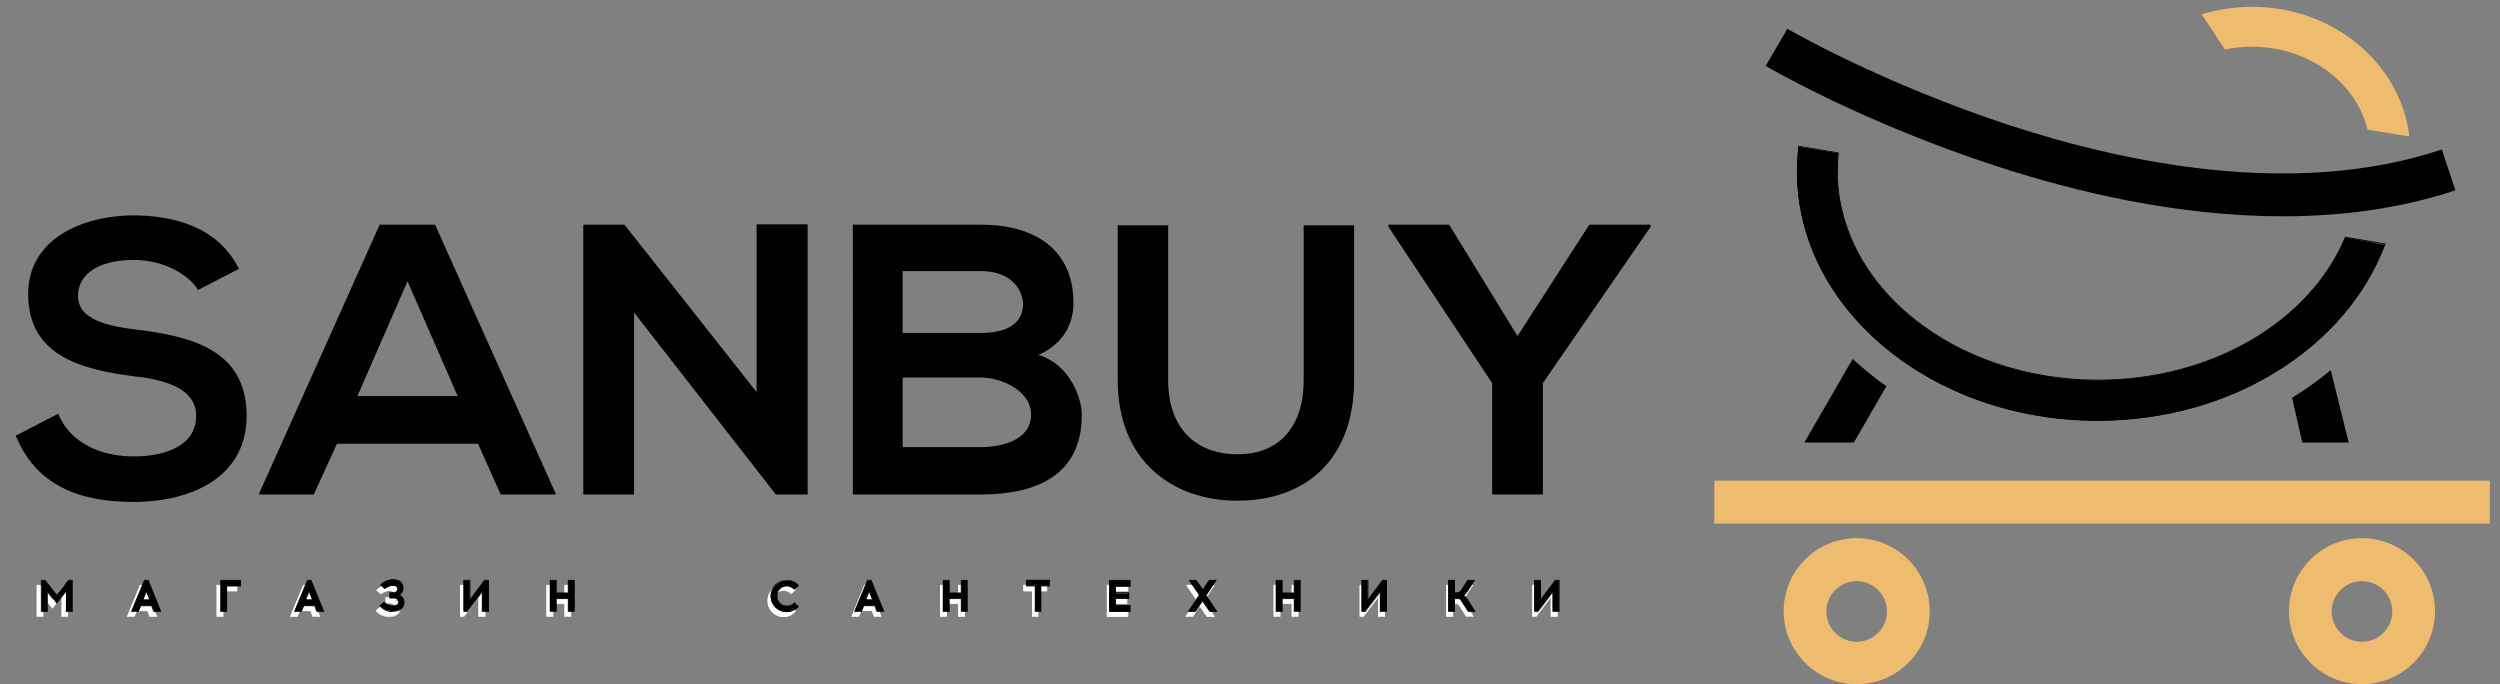 <?xml version="1.0" encoding="utf-8"?>
<!-- Generator: Adobe Illustrator 21.0.2, SVG Export Plug-In . SVG Version: 6.00 Build 0)  -->
<svg version="1.1" id="Слой_1" xmlns="http://www.w3.org/2000/svg" xmlns:xlink="http://www.w3.org/1999/xlink" x="0px" y="0px"
	 viewBox="0 0 807.9 221.1" style="enable-background:new 0 0 807.9 221.1;" xml:space="preserve">
<rect x="0" y="0" width="807.9" height="221.1" fill="#808080" stroke="none"/>
<style type="text/css">
	.st0{fill:#FFFFFF;}
	.st1{fill:#EDBC6E;}
</style>
<g>
	<g>
		<g>
			<path class="st0" d="M19.9,199.2v-6.4l-3,3.8l-3-3.8v6.4h-2v-10.1H13l3.8,4.8l3.8-4.8h1.2v10.1H19.9z"/>
			<path class="st0" d="M22,199.3h-2.2v-6.2l-2.9,3.6l-2.9-3.6v6.2h-2.2V189h1.4l3.8,4.7l3.8-4.7H22V199.3z M20,199.1h1.7v-9.8h-1
				l-3.9,4.9l-3.9-4.9h-1v9.8h1.7v-6.6l3.1,3.9l3.2-3.9V199.1z"/>
		</g>
		<g>
			<path class="st0" d="M43.4,199.2h-2.2l4.1-10.1h1.2l4.1,10.1h-2.2l-0.7-1.8h-3.5L43.4,199.2z M44.8,195.5H47l-1.1-2.7L44.8,195.5
				z"/>
			<path class="st0" d="M50.8,199.3h-2.5l-0.7-1.8h-3.4l-0.7,1.8H41l4.2-10.3h1.3L50.8,199.3z M48.5,199.1h1.9l-4-9.8h-1l-4,9.8h1.9
				l0.7-1.8h3.7L48.5,199.1z M47.2,195.6h-2.5l1.3-3.2L47.2,195.6z M45,195.4h1.8l-0.9-2.3L45,195.4z"/>
		</g>
		<g>
			<path class="st0" d="M72,199.2h-2v-10.1h6.5v1.9H72V199.2z"/>
			<path class="st0" d="M72.1,199.3h-2.2V189h6.8v2.1h-4.5V199.3z M70.1,199.1h1.7v-8.2h4.5v-1.6h-6.3V199.1z"/>
		</g>
		<g>
			<path class="st0" d="M96.1,199.2h-2.2l4.1-10.1h1.2l4.1,10.1h-2.2l-0.7-1.8h-3.5L96.1,199.2z M97.6,195.5h2.2l-1.1-2.7
				L97.6,195.5z"/>
			<path class="st0" d="M103.5,199.3H101l-0.7-1.8h-3.4l-0.7,1.8h-2.5L98,189h1.3L103.5,199.3z M101.2,199.1h1.9l-4-9.8h-1l-4,9.8
				h1.9l0.7-1.8h3.7L101.2,199.1z M99.9,195.6h-2.5l1.3-3.2L99.9,195.6z M97.7,195.4h1.8l-0.9-2.3L97.7,195.4z"/>
		</g>
		<g>
			<path class="st0" d="M125.9,193.1c1.1,0,1.3-0.6,1.3-1.1c0-0.7-0.4-1.1-1.4-1.1h-0.1c-0.8,0-1.9,0.4-2.7,1l-1.3-1.2
				c1-1,2.5-1.7,3.9-1.7h0.1c2.7,0,3.3,1.7,3.3,2.7c0,1.1-0.6,2-1.4,2.3c1,0.2,1.7,1.2,1.7,2.3c0,1.6-1,2.9-3.7,2.9h-0.1
				c-1.6,0-3-0.8-4-1.8l1.3-1.2c0.7,0.7,1.8,1.2,2.8,1.2h0.1c1.1,0,1.8-0.3,1.8-1.3c0-0.6-0.4-1.2-1.4-1.2h-1.5v-1.9H125.9z"/>
			<path class="st0" d="M125.7,199.4h-0.1c-1.5,0-3-0.7-4.1-1.9l-0.1-0.1l1.5-1.4l0.1,0.1c0.7,0.7,1.8,1.1,2.7,1.1h0.1
				c1.1,0,1.7-0.4,1.7-1.1c0-0.7-0.5-1.1-1.3-1.1h-1.6V193h1.4c1,0,1.2-0.6,1.2-1c0-0.8-0.7-1-1.3-1h-0.1c-0.8,0-1.9,0.4-2.6,1
				l-0.1,0.1l-1.5-1.4l0.1-0.1c1.1-1.1,2.6-1.7,4-1.7h0.1c2.5,0,3.4,1.5,3.4,2.8c0,1-0.4,1.9-1.2,2.3c0.9,0.4,1.5,1.2,1.5,2.4
				C129.5,197.5,129,199.4,125.7,199.4z M121.8,197.5c1,1.1,2.4,1.7,3.8,1.7h0.1c2.3,0,3.6-1,3.6-2.8c0-1.1-0.6-2-1.6-2.2l-0.4-0.1
				l0.4-0.1c0.8-0.3,1.3-1.1,1.3-2.2c0-0.6-0.2-2.5-3.2-2.6h-0.1c-1.3,0-2.6,0.6-3.7,1.5l1.1,1c0.7-0.6,1.8-1,2.7-1h0.1
				c1,0,1.5,0.4,1.5,1.2c0,0.3-0.1,1.2-1.4,1.2h-1.1v1.6h1.3c1.2,0,1.6,0.7,1.6,1.3c0,0.9-0.6,1.4-1.9,1.4h-0.1
				c-0.9,0-2-0.5-2.8-1.1L121.8,197.5z"/>
		</g>
		<g>
			<path class="st0" d="M154.7,199.2v-6.3l-4.8,6.3h-1.2v-10.1h2v6.3l4.8-6.3h1.2v10.1H154.7z"/>
			<path class="st0" d="M156.8,199.3h-2.2v-6.1l-4.6,6.1h-1.3V189h2.2v6.1l4.6-6.1h1.4V199.3z M154.8,199.1h1.7v-9.8h-1l-4.9,6.6
				v-6.6h-1.7v9.8h1l5-6.6V199.1z"/>
		</g>
		<g>
			<path class="st0" d="M182.5,199.2v-4.1h-3.9v4.1h-2v-10.1h2v4.1h3.9v-4.1h2v10.1H182.5z"/>
			<path class="st0" d="M184.6,199.3h-2.2v-4.1h-3.6v4.1h-2.2V189h2.2v4.1h3.6V189h2.2V199.3z M182.6,199.1h1.7v-9.8h-1.7v4.1h-4.1
				v-4.1h-1.7v9.8h1.7V195h4.1V199.1z"/>
		</g>
		<g>
			<path class="st0" d="M257,190.7l-1.3,1.2c-0.6-0.6-1.5-1-2.5-1c-1.8,0-3.1,1.3-3.1,3.3c0,1.9,1.4,3.3,3.1,3.3c1,0,1.9-0.3,2.5-1
				l1.3,1.2c-0.9,1-2.3,1.7-3.8,1.7c-2.8,0-5.1-2.3-5.1-5.1s2.3-5.1,5.1-5.1C254.7,189.1,256,189.7,257,190.7z"/>
			<path class="st0" d="M253.2,199.4c-2.9,0-5.2-2.4-5.2-5.3c0-2.9,2.3-5.3,5.2-5.3c1.5,0,2.9,0.6,3.9,1.7l0.1,0.1l-1.5,1.4
				l-0.1-0.1c-0.6-0.6-1.5-1-2.4-1c-1.7,0-3,1.3-3,3.1s1.3,3.1,3,3.1c1,0,1.8-0.3,2.4-1l0.1-0.1l1.5,1.4l-0.1,0.1
				C256.1,198.8,254.7,199.4,253.2,199.4z M253.2,189.2c-2.8,0-5,2.2-5,5c0,2.8,2.2,5,5,5c1.4,0,2.7-0.6,3.6-1.5l-1.1-1
				c-0.7,0.6-1.5,0.9-2.5,0.9c-1.9,0-3.3-1.4-3.3-3.4c0-1.9,1.4-3.4,3.3-3.4c0.9,0,1.8,0.3,2.5,0.9l1.1-1
				C255.9,189.7,254.5,189.2,253.2,189.2z"/>
		</g>
		<g>
			<path class="st0" d="M277.5,199.2h-2.2l4.1-10.1h1.2l4.1,10.1h-2.2l-0.7-1.8h-3.5L277.5,199.2z M278.9,195.5h2.2l-1.1-2.7
				L278.9,195.5z"/>
			<path class="st0" d="M284.9,199.3h-2.5l-0.7-1.8h-3.4l-0.7,1.8h-2.5l4.2-10.3h1.3L284.9,199.3z M282.6,199.1h1.9l-4-9.8h-1
				l-4,9.8h1.9l0.7-1.8h3.7L282.6,199.1z M281.2,195.6h-2.5l1.3-3.2L281.2,195.6z M279.1,195.4h1.8l-0.9-2.3L279.1,195.4z"/>
		</g>
		<g>
			<path class="st0" d="M309.7,199.2v-4.1h-3.9v4.1h-2v-10.1h2v4.1h3.9v-4.1h2v10.1H309.7z"/>
			<path class="st0" d="M311.8,199.3h-2.2v-4.1h-3.6v4.1h-2.2V189h2.2v4.1h3.6V189h2.2V199.3z M309.8,199.1h1.7v-9.8h-1.7v4.1h-4.1
				v-4.1h-1.7v9.8h1.7V195h4.1V199.1z"/>
		</g>
		<g>
			<path class="st0" d="M335.6,199.2h-2V191h-2.8v-1.9h7.5v1.9h-2.8V199.2z"/>
			<path class="st0" d="M335.7,199.3h-2.2v-8.2h-2.8V189h7.7v2.1h-2.8V199.3z M333.8,199.1h1.7v-8.2h2.8v-1.6H331v1.6h2.8V199.1z"/>
		</g>
		<g>
			<path class="st0" d="M364.1,193.2v1.9h-4.4v2.3h4.7v1.9h-6.7v-10.1h6.7v1.9h-4.7v2.2H364.1z"/>
			<path class="st0" d="M364.6,199.3h-6.9V189h6.9v2.1h-4.7v2h4.4v2.1h-4.4v2h4.7V199.3z M357.9,199.1h6.4v-1.6h-4.7V195h4.4v-1.6
				h-4.4v-2.4h4.7v-1.6h-6.4V199.1z"/>
		</g>
		<g>
			<path class="st0" d="M385.5,199.2h-2.3l3.5-5.2l-3.3-4.8h2.3l2.1,3.1l2.1-3.1h2.3l-3.3,4.9l3.5,5.2h-2.3l-2.4-3.4L385.5,199.2z"
				/>
			<path class="st0" d="M392.6,199.3h-2.6l-2.3-3.3l-2.2,3.3H383l3.6-5.4l-3.3-4.9h2.6l2.1,3l2-3h2.6l-3.3,5L392.6,199.3z
				 M390.2,199.1h2l-3.4-5l3.2-4.8h-2l-2.2,3.2l-2.2-3.2h-2l3.2,4.7l-3.4,5.1h2l2.4-3.5L390.2,199.1z"/>
		</g>
		<g>
			<path class="st0" d="M417.5,199.2v-4.1h-3.9v4.1h-2v-10.1h2v4.1h3.9v-4.1h2v10.1H417.5z"/>
			<path class="st0" d="M419.6,199.3h-2.2v-4.1h-3.6v4.1h-2.2V189h2.2v4.1h3.6V189h2.2V199.3z M417.6,199.1h1.7v-9.8h-1.7v4.1h-4.1
				v-4.1h-1.7v9.8h1.7V195h4.1V199.1z"/>
		</g>
		<g>
			<path class="st0" d="M445.4,199.2v-6.3l-4.8,6.3h-1.2v-10.1h2v6.3l4.8-6.3h1.2v10.1H445.4z"/>
			<path class="st0" d="M447.5,199.3h-2.2v-6.1l-4.6,6.1h-1.3V189h2.2v6.1l4.6-6.1h1.4V199.3z M445.5,199.1h1.7v-9.8h-1l-4.9,6.6
				v-6.6h-1.7v9.8h1l5-6.6V199.1z"/>
		</g>
		<g>
			<path class="st0" d="M471.7,196c-0.4-0.7-0.7-0.9-1.4-0.9h-0.9v4.1h-2v-10.1h2v4h0.9c0.7,0,0.9-0.2,1.4-0.9l2-3.1h2.2l-2.4,3.7
				c-0.6,0.8-0.9,1.1-1.2,1.2c0.3,0.1,0.6,0.4,1.2,1.3l2.5,3.8h-2.2L471.7,196z"/>
			<path class="st0" d="M476.3,199.3h-2.5l-2.1-3.3c-0.4-0.7-0.6-0.8-1.3-0.8h-0.8v4.1h-2.2V189h2.2v4h0.7c0.6,0,0.8-0.2,1.3-0.8
				l2-3.2h2.5l-2.5,3.9c-0.5,0.7-0.8,1-1,1.1c0.3,0.2,0.6,0.5,1.1,1.2L476.3,199.3z M473.9,199.1h1.9l-2.3-3.6
				c-0.5-0.9-0.9-1.1-1.2-1.3l-0.2-0.1l0.2-0.1c0.2-0.1,0.5-0.3,1.1-1.2l2.2-3.5h-1.9l-1.9,3c-0.4,0.7-0.7,1-1.5,1h-1v-4h-1.7v9.8
				h1.7V195h1c0.8,0,1,0.3,1.5,1L473.9,199.1z"/>
		</g>
		<g>
			<path class="st0" d="M501.2,199.2v-6.3l-4.8,6.3h-1.2v-10.1h2v6.3l4.8-6.3h1.2v10.1H501.2z"/>
			<path class="st0" d="M503.3,199.3h-2.2v-6.1l-4.6,6.1h-1.3V189h2.2v6.1l4.6-6.1h1.4V199.3z M501.3,199.1h1.7v-9.8h-1l-4.9,6.6
				v-6.6h-1.7v9.8h1l5-6.6V199.1z"/>
		</g>
	</g>
	<g>
		<g>
			<g>
				<path d="M21.3,197.5v-6.4l-3,3.8l-3-3.8v6.4h-2v-10h1.2l3.8,4.8l3.8-4.8h1.2v10H21.3z"/>
				<path d="M23.4,197.7h-2.2v-6.2l-2.9,3.6l-2.9-3.6v6.2h-2.2v-10.3h1.4l0,0l3.7,4.7l3.8-4.7h1.4V197.7z M21.4,197.4h1.7v-9.8h-1
					l-3.9,4.9l-3.9-4.9h-1v9.8h1.7v-6.6l3.1,3.9l3.1-3.9V197.4z"/>
			</g>
			<g>
				<path d="M44.8,197.5h-2.2l4.1-10h1.2l4.1,10h-2.2l-0.7-1.8h-3.5L44.8,197.5z M46.2,193.8h2.2l-1.1-2.7L46.2,193.8z"/>
				<path d="M52.1,197.7h-2.5l-0.7-1.8h-3.4l-0.7,1.8h-2.5l0.1-0.2l4.2-10.1H48L52.1,197.7z M49.9,197.4h1.9l-4-9.8h-1l-4,9.8h1.9
					l0.7-1.8h3.7L49.9,197.4z M48.5,193.9H46l1.3-3.2L48.5,193.9z M46.4,193.7h1.8l-0.9-2.3L46.4,193.7z"/>
			</g>
			<g>
				<path d="M73.3,197.5h-2v-10h6.5v1.9h-4.5V197.5z"/>
				<path d="M73.4,197.7h-2.2v-10.3h6.7v2.1h-4.5V197.7z M71.4,197.4h1.7v-8.2h4.5v-1.6h-6.2V197.4z"/>
			</g>
			<g>
				<path d="M97.4,197.5h-2.2l4.1-10h1.2l4.1,10h-2.2l-0.7-1.8h-3.5L97.4,197.5z M98.8,193.8h2.2l-1.1-2.7L98.8,193.8z"/>
				<path d="M104.8,197.7h-2.5l-0.7-1.8h-3.4l-0.7,1.8H95l0.1-0.2l4.2-10.1h1.3L104.8,197.7z M102.5,197.4h1.9l-4-9.8h-1l-4,9.8h1.9
					l0.7-1.8h3.7L102.5,197.4z M101.2,193.9h-2.5l1.3-3.2L101.2,193.9z M99,193.7h1.8l-0.9-2.3L99,193.7z"/>
			</g>
			<g>
				<path d="M127.1,191.4c1.1,0,1.3-0.6,1.3-1.1c0-0.7-0.4-1.1-1.4-1.1H127c-0.8,0-1.9,0.4-2.7,1l-1.3-1.2c1-1,2.5-1.7,3.9-1.7h0.1
					c2.7,0,3.3,1.7,3.3,2.7c0,1.1-0.6,2-1.4,2.3c1,0.2,1.7,1.2,1.7,2.3c0,1.6-1,2.9-3.7,2.9h-0.1c-1.5,0-3-0.8-4-1.8l1.3-1.2
					c0.7,0.7,1.8,1.2,2.8,1.2h0.1c1.1,0,1.8-0.3,1.8-1.3c0-0.6-0.4-1.2-1.4-1.2h-1.4v-1.8H127.1z"/>
				<path d="M126.8,197.8c-1.5,0-3-0.7-4.1-1.9l-0.1-0.1l1.5-1.4l0.1,0.1c0.7,0.7,1.8,1.1,2.7,1.1h0.1c1.1,0,1.7-0.4,1.7-1.1
					c0-0.7-0.5-1.1-1.3-1.1h-1.6v-2.1h1.4c1,0,1.2-0.6,1.2-1c0-0.8-0.7-1-1.3-1H127c-0.8,0-1.9,0.4-2.6,1l-0.1,0.1l-1.5-1.4l0.1-0.1
					c1.1-1.1,2.6-1.7,4-1.7h0.1c2.5,0,3.4,1.5,3.4,2.8c0,1-0.4,1.8-1.2,2.3c0.9,0.4,1.5,1.2,1.5,2.4c0,1.1-0.5,3-3.8,3H126.8z
					 M123,195.8c1,1.1,2.4,1.7,3.8,1.7h0.1c2.3,0,3.6-1,3.6-2.8c0-1.1-0.6-2-1.6-2.2l-0.4-0.1l0.4-0.1c0.8-0.3,1.3-1.1,1.3-2.2
					c0-0.6-0.2-2.5-3.2-2.6h-0.1c-1.3,0-2.6,0.6-3.7,1.5l1.1,1c0.7-0.6,1.8-1,2.6-1h0.1c1,0,1.5,0.4,1.5,1.2c0,0.3-0.1,1.2-1.4,1.2
					H126v1.6h1.3c1.1,0,1.6,0.7,1.6,1.3c0,0.9-0.6,1.4-1.9,1.4h-0.1c-0.9,0-2-0.5-2.8-1.1L123,195.8z"/>
			</g>
			<g>
				<path d="M155.8,197.5v-6.3l-4.8,6.3h-1.2v-10h2v6.3l4.7-6.3h1.2v10H155.8z"/>
				<path d="M157.9,197.7h-2.2v-6.1l-4.6,6.1h-1.3v-10.3h2.2v6.1l4.6-6.1h1.4V197.7z M156,197.4h1.7v-9.8h-1l-4.9,6.6v-6.6H150v9.8
					h1l4.9-6.6V197.4z"/>
			</g>
			<g>
				<path d="M183.6,197.5v-4.1h-3.9v4.1h-2v-10h2v4.1h3.9v-4.1h2v10H183.6z"/>
				<path d="M185.7,197.7h-2.2v-4.1h-3.6v4.1h-2.2v-10.3h2.2v4.1h3.6v-4.1h2.2V197.7z M183.7,197.4h1.7v-9.8h-1.7v4.1h-4.1v-4.1
					h-1.7v9.8h1.7v-4.1h4.1V197.4z"/>
			</g>
			<g>
				<path d="M258,189.1l-1.3,1.2c-0.6-0.6-1.5-1-2.5-1c-1.7,0-3.1,1.3-3.1,3.3c0,1.9,1.4,3.3,3.1,3.3c1,0,1.8-0.3,2.5-1l1.3,1.2
					c-0.9,1-2.3,1.7-3.8,1.7c-2.8,0-5.1-2.3-5.1-5.1c0-2.8,2.3-5.1,5.1-5.1C255.7,187.4,257,188,258,189.1z"/>
				<path d="M254.2,197.8c-2.9,0-5.2-2.4-5.2-5.2c0-2.9,2.3-5.2,5.2-5.2c1.5,0,2.9,0.6,3.9,1.7l0.1,0.1l-1.5,1.4l-0.1-0.1
					c-0.6-0.6-1.5-1-2.4-1c-1.7,0-3,1.3-3,3.1c0,1.8,1.3,3.1,3,3.1c1,0,1.8-0.3,2.4-1l0.1-0.1l1.5,1.4l-0.1,0.1
					C257.1,197.1,255.6,197.8,254.2,197.8z M254.2,187.5c-2.7,0-5,2.2-5,5c0,2.8,2.2,5,5,5c1.3,0,2.7-0.6,3.6-1.5l-1.1-1
					c-0.7,0.6-1.5,0.9-2.5,0.9c-1.9,0-3.2-1.4-3.2-3.4c0-1.9,1.4-3.4,3.2-3.4c0.9,0,1.8,0.3,2.5,0.9l1.1-1
					C256.8,188.1,255.5,187.5,254.2,187.5z"/>
			</g>
			<g>
				<path d="M278.4,197.5h-2.2l4.1-10h1.2l4.1,10h-2.2l-0.7-1.8h-3.5L278.4,197.5z M279.8,193.8h2.2l-1.1-2.7L279.8,193.8z"/>
				<path d="M285.8,197.7h-2.5l-0.7-1.8h-3.4l-0.7,1.8h-2.5l0.1-0.2l4.2-10.1h1.3L285.8,197.7z M283.5,197.4h1.9l-4-9.8h-1l-4,9.8
					h1.9l0.7-1.8h3.7L283.5,197.4z M282.2,193.9h-2.5l1.3-3.2L282.2,193.9z M280,193.7h1.8l-0.9-2.3L280,193.7z"/>
			</g>
			<g>
				<path d="M310.6,197.5v-4.1h-3.9v4.1h-2v-10h2v4.1h3.9v-4.1h2v10H310.6z"/>
				<path d="M312.7,197.7h-2.2v-4.1h-3.6v4.1h-2.2v-10.3h2.2v4.1h3.6v-4.1h2.2V197.7z M310.7,197.4h1.7v-9.8h-1.7v4.1h-4.1v-4.1
					h-1.7v9.8h1.7v-4.1h4.1V197.4z"/>
			</g>
			<g>
				<path d="M336.5,197.5h-2v-8.2h-2.8v-1.9h7.5v1.9h-2.8V197.5z"/>
				<path d="M336.6,197.7h-2.2v-8.2h-2.8v-2.1h7.7v2.1h-2.8V197.7z M334.6,197.4h1.7v-8.2h2.8v-1.6h-7.2v1.6h2.8V197.4z"/>
			</g>
			<g>
				<path d="M364.9,191.6v1.9h-4.3v2.3h4.7v1.9h-6.7v-10h6.7v1.9h-4.7v2.2H364.9z"/>
				<path d="M365.3,197.7h-6.9v-10.3h6.9v2.1h-4.7v1.9h4.3v2.1h-4.3v2h4.7V197.7z M358.7,197.4h6.4v-1.6h-4.7v-2.5h4.3v-1.6h-4.3
					v-2.4h4.7v-1.6h-6.4V197.4z"/>
			</g>
			<g>
				<path d="M386.2,197.5H384l3.5-5.2l-3.3-4.8h2.3l2.1,3.1l2.1-3.1h2.3l-3.3,4.9l3.5,5.1h-2.3l-2.4-3.4L386.2,197.5z"/>
				<path d="M393.4,197.7h-2.5l-2.3-3.3l-2.2,3.3h-2.6l3.6-5.4l-3.3-4.9h2.5l2.1,3l2-3h2.5l-3.3,5L393.4,197.7z M391,197.4h2l-3.4-5
					l0-0.1l3.1-4.7h-2l-2.2,3.2l-2.2-3.2h-2l3.2,4.7l0,0.1l-3.4,5h2l2.4-3.5L391,197.4z"/>
			</g>
			<g>
				<path d="M418.2,197.5v-4.1h-3.9v4.1h-2v-10h2v4.1h3.9v-4.1h2v10H418.2z"/>
				<path d="M420.3,197.7h-2.2v-4.1h-3.6v4.1h-2.2v-10.3h2.2v4.1h3.6v-4.1h2.2V197.7z M418.3,197.4h1.7v-9.8h-1.7v4.1h-4.1v-4.1
					h-1.7v9.8h1.7v-4.1h4.1V197.4z"/>
			</g>
			<g>
				<path d="M446,197.5v-6.3l-4.8,6.3h-1.2v-10h2v6.3l4.7-6.3h1.2v10H446z"/>
				<path d="M448.1,197.7h-2.2v-6.1l-4.6,6.1H440v-10.3h2.2v6.1l4.6-6.1h1.4V197.7z M446.2,197.4h1.7v-9.8h-1l-4.9,6.6v-6.6h-1.7
					v9.8h1l4.9-6.6V197.4z"/>
			</g>
			<g>
				<path d="M472.3,194.3c-0.4-0.7-0.7-0.9-1.4-0.9h-0.9v4.1h-2v-10h2v4h0.9c0.7,0,0.9-0.2,1.4-0.9l2-3.1h2.2l-2.4,3.7
					c-0.6,0.8-0.9,1.1-1.2,1.2c0.3,0.1,0.6,0.4,1.2,1.3l2.5,3.8h-2.2L472.3,194.3z"/>
				<path d="M476.9,197.7h-2.5l-2.1-3.3c-0.4-0.7-0.6-0.8-1.3-0.8h-0.8v4.1H468v-10.3h2.2v4h0.7c0.6,0,0.8-0.2,1.3-0.8l2-3.2h2.5
					l-2.5,3.9c-0.5,0.7-0.8,1-1,1.1c0.3,0.2,0.6,0.5,1.1,1.2L476.9,197.7z M474.5,197.4h1.9l-2.3-3.6c-0.5-0.9-0.9-1.1-1.2-1.3
					l-0.2-0.1l0.2-0.1c0.2-0.1,0.5-0.3,1.1-1.2l2.2-3.5h-1.9l-1.9,3c-0.4,0.7-0.7,1-1.5,1h-1v-4h-1.7v9.8h1.7v-4.1h1
					c0.8,0,1,0.3,1.5,1L474.5,197.4z"/>
			</g>
			<g>
				<path d="M501.8,197.5v-6.3l-4.8,6.3h-1.2v-10h2v6.3l4.7-6.3h1.2v10H501.8z"/>
				<path d="M503.9,197.7h-2.2v-6.1l-4.6,6.1h-1.3v-10.3h2.2v6.1l4.6-6.1h1.4V197.7z M501.9,197.4h1.7v-9.8h-1l-4.9,6.6v-6.6H496
					v9.8h1l4.9-6.6V197.4z"/>
			</g>
		</g>
		<g>
			<g>
				<path d="M64,93.7c-3-5-11.2-9.7-20.7-9.7c-12.2,0-18.1,5.1-18.1,11.6c0,7.6,9,9.7,19.4,11c18.2,2.2,35.1,7,35.1,27.8
					c0,19.4-17.2,27.8-36.6,27.8c-17.8,0-31.5-5.5-38-21.4l13.7-7.1c3.9,9.6,14,13.8,24.5,13.8c10.3,0,20.1-3.6,20.1-13.1
					c0-8.2-8.6-11.6-20.2-12.8C25.5,119.3,9.1,114.6,9.1,95c0-17.9,17.7-25.3,33.8-25.4c13.6,0,27.7,3.9,34.3,17.3L64,93.7z"/>
				<path d="M154.5,143.4h-45.6l-7.5,16.4H83.6l39.1-87.2h17.9l39.1,87.2h-17.9L154.5,143.4z M131.7,90.9l-16.2,37.1h32.4
					L131.7,90.9z"/>
				<path d="M244.5,72.5H261v87.3h-10.2v0.1L204.9,101v58.8h-16.4V72.6h13.3l42.7,54.1V72.5z"/>
				<path d="M346.9,97.9c0,6.7-3.2,13.2-11.3,16.8c10.2,3.1,14,14,14,19.4c0,19.4-14.6,25.7-32.6,25.7c-13.8,0-27.5,0-41.4,0V72.6
					c13.7,0,27.5,0,41.4,0C334.1,72.6,346.9,80.4,346.9,97.9z M291.7,107.6h25.2c10.3,0,13.7-4.4,13.7-9.3c0-4-3.2-10.7-13.7-10.7
					h-25.2V107.6z M291.7,144.5h25.2c6.7,0,16.3-2.2,16.3-10.5c0-7.8-9.6-12-16.3-12h-25.2V144.5z"/>
				<path d="M437.6,72.8v50c0,25.8-15.8,39-37.7,39c-20.9,0-38.7-12.7-38.7-39v-50h16.3v50c0,15.7,9,24,22.5,24
					c13.6,0,21.3-9.1,21.3-24v-50H437.6z"/>
				<path d="M490.4,108.6l23.2-36h19.8v0.7l-34.8,50.5v36h-16.4v-36l-33.5-50.5v-0.7h19.6L490.4,108.6z"/>
			</g>
			<g>
				<g>
					<g>
						<rect x="554" y="155.3" class="st1" width="250.6" height="13.9"/>
					</g>
				</g>
				<g>
					<g>
						<g>
							<path d="M740.7,128.5L744,143H759l-5.8-23.4c-3.7,3.1-7.6,5.9-11.8,8.5C741.2,128.3,741,128.4,740.7,128.5z"/>
						</g>
						<g>
							<path d="M583.1,143h16l10.5-18.2c-3.9-2.7-7.5-5.7-10.9-8.8L583.1,143z"/>
						</g>
					</g>
					<g>
						<g>
							<path d="M757.8,76.7c-11.2,26.8-42.7,46.2-79.9,46.2c-46.4,0-84.2-30.3-84.2-67.5c0-2,0.1-4,0.3-5.9l-12.8-2.1
								c-0.3,2.7-0.5,5.4-0.5,8.1c0,44.4,43.6,80.5,97.1,80.5c43.7,0,80.7-24,92.9-56.9L757.8,76.7z"/>
						</g>
						<g>
							<path d="M677.9,135.9c-53.6,0-97.2-36.1-97.2-80.6c0-2.7,0.2-5.4,0.5-8.1l0-0.1l13,2.2l0,0.1c-0.2,2-0.3,4-0.3,5.9
								c0,37.2,37.7,67.4,84.1,67.4c36.2,0,68.3-18.5,79.8-46.1l0-0.1l0.1,0l13.1,2.2l-0.1,0.1c-6,16.1-18.3,30.7-34.7,40.9
								C719.3,130.4,699.1,135.9,677.9,135.9z M581.4,47.4c-0.3,2.6-0.5,5.3-0.5,7.9c0,44.3,43.5,80.3,97,80.3
								c42.2,0,80.3-23.3,92.7-56.7l-12.8-2.1c-5.6,13.3-16,24.8-30.2,33.1c-14.5,8.5-31.7,13.1-49.7,13.1
								c-46.5,0-84.3-30.4-84.3-67.7c0-1.9,0.1-3.9,0.3-5.8L581.4,47.4z"/>
						</g>
					</g>
					<g>
						<g>
							<path class="st1" d="M727.8,2.2c-5.7,0-11.2,0.9-16.3,2.4L719,16c2.8-0.6,5.7-0.9,8.7-0.9c18.3,0,33.7,11.5,37.4,26.8
								l13.5,2.2C775.9,20.6,754.1,2.2,727.8,2.2z"/>
						</g>
					</g>
					<g>
						<g>
							<path d="M737.8,69.9c-34.1,0-67.3-7.9-92.9-16.3c-42.6-13.9-73-31.5-74.3-32.3l7-12l-3.5,6l3.5-6
								c0.3,0.2,30.6,17.7,71.9,31.2c37.6,12.3,92.4,23.6,139.6,7.8l4.4,13.2C775.4,67.5,756.5,69.9,737.8,69.9z"/>
						</g>
					</g>
				</g>
				<g>
					<g>
						<g>
							<g>
								<path class="st1" d="M763.3,221.1c-13,0-23.6-10.6-23.6-23.6c0-13,10.6-23.6,23.6-23.6c13,0,23.6,10.6,23.6,23.6
									C786.9,210.5,776.3,221.1,763.3,221.1z M763.3,187.8c-5.4,0-9.8,4.4-9.8,9.8s4.4,9.8,9.8,9.8c5.4,0,9.8-4.4,9.8-9.8
									S768.7,187.8,763.3,187.8z"/>
							</g>
						</g>
					</g>
				</g>
				<g>
					<g>
						<g>
							<g>
								<path class="st1" d="M600,221.1c-13,0-23.6-10.6-23.6-23.6c0-13,10.6-23.6,23.6-23.6s23.6,10.6,23.6,23.6
									C623.7,210.5,613.1,221.1,600,221.1z M600,187.8c-5.4,0-9.8,4.4-9.8,9.8s4.4,9.8,9.8,9.8c5.4,0,9.8-4.4,9.8-9.8
									S605.4,187.8,600,187.8z"/>
							</g>
						</g>
					</g>
				</g>
			</g>
		</g>
	</g>
</g>
</svg>

